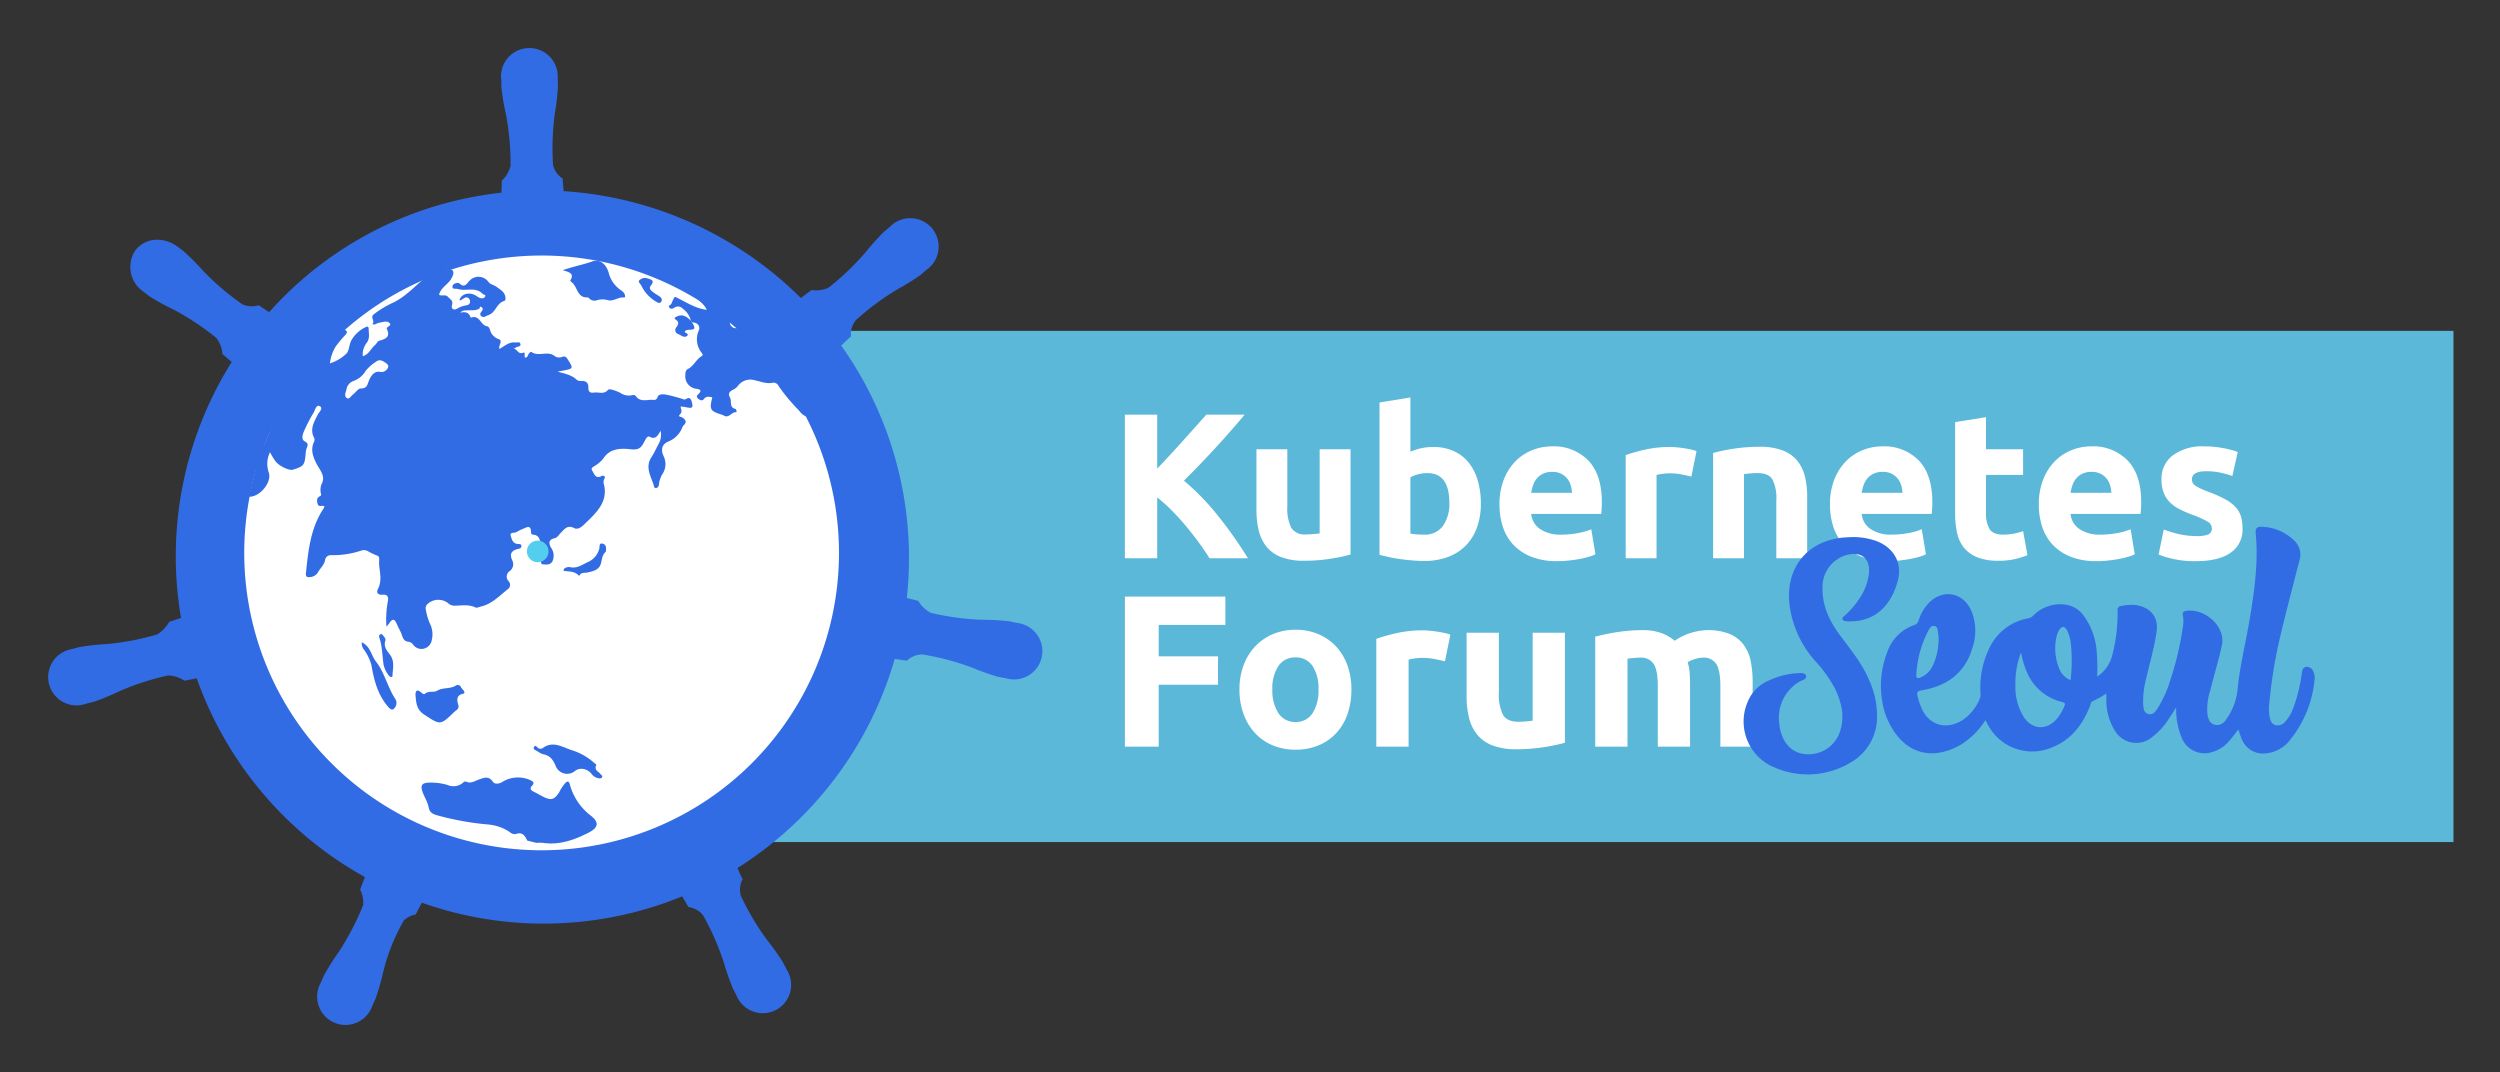 <svg xmlns="http://www.w3.org/2000/svg" role="img" viewBox="-3.33 -7.83 589.16 252.66"><rect x="-3.33" y="-7.83" width="589.16" height="252.66" fill="#333333" stroke="none"/><defs><style>.cls-2{fill:#fff}.cls-3{fill:#326ce5}</style></defs><path fill="#5bb8d8" d="M112.565 70.151h462.302v120.468H112.565z"/><circle cx="123.388" cy="121.414" r="74.751" class="cls-2"/><path d="M237.552 139.215a6.677 6.677 0 0 0-1.211-.242c-.571-.115-1.387-.317-1.946-.405a56.173 56.173 0 0 0-6.388-.342 62.198 62.198 0 0 1-11.979-1.635 7.478 7.478 0 0 1-2.945-2.809l-2.706-.709a86.429 86.429 0 0 0-15.462-59.47c.67-.642 1.94-1.829 2.298-2.178a5.261 5.261 0 0 1 1.146-3.799 62.247 62.247 0 0 1 9.702-7.215 55.298 55.298 0 0 0 5.438-3.373c.42-.33.992-.85 1.432-1.221a6.686 6.686 0 1 0-8.561-10.175c-.444.37-1.049.856-1.443 1.217a55.198 55.198 0 0 0-4.269 4.766 62.31 62.31 0 0 1-8.746 8.353 7.392 7.392 0 0 1-4.022.547l-2.482 1.875a87.173 87.173 0 0 0-55.913-25.181c-.085-.882-.204-2.481-.241-2.964a5.27 5.27 0 0 1-2.259-3.266 62.305 62.305 0 0 1 .428-12.083 55.332 55.332 0 0 0 .735-6.345c.006-.536-.046-1.314-.062-1.892a6.686 6.686 0 1 0-13.299.365c.002.063.017.122.021.185.009.552-0 1.22.03 1.702a55.929 55.929 0 0 0 1.078 6.301 62.211 62.211 0 0 1 1.066 12.039 7.251 7.251 0 0 1-2.066 3.496l-.082 2.818a86.767 86.767 0 0 0-11.972 2.172 85.564 85.564 0 0 0-42.774 25.992q-1.236-.804-2.45-1.64a5.253 5.253 0 0 1-3.959-.276 62.079 62.079 0 0 1-9.183-7.858 55.566 55.566 0 0 0-4.501-4.53c-.414-.336-1.046-.792-1.51-1.14a7.928 7.928 0 0 0-4.682-1.624A6.409 6.409 0 0 0 28.581 51.16a7.05 7.05 0 0 0 1.9 9.759l.104.07c.444.344.992.785 1.404 1.069a55.555 55.555 0 0 0 5.6 3.078 62.044 62.044 0 0 1 10.075 6.685 7.392 7.392 0 0 1 1.441 3.799l2.18 1.846a86.076 86.076 0 0 0-11.95 60.351l-2.762.885a9.196 9.196 0 0 1-2.78 2.956 62.083 62.083 0 0 1-11.866 2.286 55.583 55.583 0 0 0-6.366.686c-.508.108-1.212.307-1.764.461l-.058.014-.094.031a6.676 6.676 0 1 0 3.303 12.878l.099-.018c.044-.011.081-.034.125-.043.545-.139 1.231-.29 1.71-.434a56.075 56.075 0 0 0 5.903-2.447 62.296 62.296 0 0 1 11.501-3.724 7.376 7.376 0 0 1 3.859 1.247l2.886-.574a86.563 86.563 0 0 0 39.639 46.842l-1.133 2.932a6.601 6.601 0 0 1 .695 3.745 64.98 64.98 0 0 1-5.727 10.977 55.448 55.448 0 0 0-3.422 5.409c-.251.508-.566 1.284-.806 1.816a6.68 6.68 0 1 0 12.161 5.373l.011-.013-0-.016c.238-.527.577-1.219.777-1.711a54.992 54.992 0 0 0 1.755-6.146 46.522 46.522 0 0 1 4.827-12.084 5.406 5.406 0 0 1 2.828-1.476l1.434-2.766a86.082 86.082 0 0 0 61.365-1.498c.443.742 1.269 2.161 1.487 2.519a5.256 5.256 0 0 1 3.451 1.972 61.954 61.954 0 0 1 4.867 11.057 55.59 55.59 0 0 0 2.094 6.042c.229.486.599 1.168.868 1.683a6.683 6.683 0 1 0 11.868-6.007c-.268-.518-.638-1.276-.915-1.766a55.258 55.258 0 0 0-3.708-5.204 62.057 62.057 0 0 1-6.18-10.397 5.223 5.223 0 0 1 .405-3.937 22.879 22.879 0 0 1-1.18-2.653 86.56 86.56 0 0 0 37.03-49.252c.864.114 2.369.335 2.859.421a5.26 5.26 0 0 1 3.681-1.482 62.219 62.219 0 0 1 11.688 3.098 55.366 55.366 0 0 0 6.03 2.143c.484.113 1.172.214 1.727.321.046.011.088.031.132.041l.095.012a6.676 6.676 0 0 0 3.82-12.795zm-113.243 53.334a70.079 70.079 0 1 1 70.08-70.079 70.08 70.08 0 0 1-70.08 70.079z" class="cls-3"/><path d="M57.9 98.913c1.527-2.42 2.237-5.21 3.536-7.741A74.668 74.668 0 0 1 76.569 70.679a7.032 7.032 0 0 1 .732-.629.674.674 0 0 1 .888-.004c.407.343.194.67-.053.975a25.858 25.858 0 0 0-2.442 2.945 9.77 9.77 0 0 0-1.266 3.841 10.03 10.03 0 0 0 3.834-2.264c.674-.63.678-1.987 1.117-2.989a7.456 7.456 0 0 1 3.559-3.326c.361-.207.61-.042.616.4.014 1.157.338 2.328-.51 3.397a4.342 4.342 0 0 0-.871 3.092c1.493-.457 1.904-1.847 2.869-2.632.371-.301.604-.911.998-1.019 1.496-.409 2.69-.835 1.789-2.801-.215-.47 1.271-.718.658-1.35-.64-.66-1.637-.201-2.47-.091a8.17 8.17 0 0 0-1.037.405 1.696 1.696 0 0 1-.599-.056c.788-.659-.528-1.565.32-2.291a22.92 22.92 0 0 1 4.773-2.862c2.77-1.385 4.759-3.588 7.031-5.481a8.162 8.162 0 0 1 3.725-1.672c.523-.113 1.055-.179 1.58-.283.507-.1 1.102-.574 1.502-.09.46.555.072 1.24-.205 1.801-.732 1.48-2.5 2.167-2.972 3.909.585.477 1.45-.203 2.144.568.548.608 1.234.806.915 1.906-.237.816.318 1.351 1.249.797a6.048 6.048 0 0 1 1.954-.716c.475-.094.975-.174 1.03-.82a.971.971 0 0 0-.312-.868c-.477-.429-.882-.136-1.311.105-.262.147-.468.474-.85.334.365-1.418 2.132-1.982 3.676-1.181.518.269.95.732 1.585.735a.764.764 0 0 0 .794-.444c.165-.489-.377-.363-.547-.547-1.684-1.818-3.971-.587-5.886-1.201-.492-.158-1.451.217-1.251-.72.143-.671 1.372-.839 1.627-.59 1.212 1.182 1.735.005 2.329-.586a2.882 2.882 0 0 1 4.5.232c.489.648 1.302.701 1.897 1.152.724.549 1.563.968 1.948 1.863.227.527.293 1.355-.142 1.478-1.823.518-1.987 2.793-3.742 3.335-.547.169-1.058.715-1.626.257-.62-.5-.026-.951.215-1.39a.503.503 0 0 0-.116-.701l-.011-.008c-.484-.399-.406.185-.606.31-.963.605-2.085.27-3.131.426a1.642 1.642 0 0 0-1.342.537c1.142-.279 1.961-.09 2.378.911a.956.956 0 0 0 .152.261c2.04-.798 2.272 1.81 3.791 2.02.356.049.544.425.696.809a3.125 3.125 0 0 0 1.979 2.197c1.233.402-.088 1.478.262 2.337 1.2-.684 2.256-1.698 3.76-1.525.406.047.988-.227 1.147.283.225.718-.536.622-.91.834-.139.079-.283.147-.623.323.894.195.973 1.429 2.227.971.598-.219.19.753.392 1.15.578.053.651-.442.844-.785.168-.298.494-.684.713-.527 1.687 1.2 3.852-.41 5.505.995a1.81 1.81 0 0 0 1.708.145c.563-.169.882-.095 1.273.521 1.425 2.24 1.461 2.247-1.257 2.76-.255.048-.511.092-1.109.199 1.815.51 3.368.79 4.547 1.941a1.588 1.588 0 0 0 1.062.261c1.141-.039 1.69.414 1.672 1.607-.014.894.343 1.287 1.417 1.129 1.084-.159 2.194.532 3.246-.663.304-.345 1.931.277 2.828.711a3.486 3.486 0 0 0 2.72.587c.275-.086.795-.056.908.115.975 1.475 2.392.984 3.731.956.616-.013 1.121.256 1.464-.677.265-.723 1.304-.674 2.036-.532 1.207.235 2.394.584 3.579.921.395.112.682.374 1.169.054.662-.435 1.063-.046 1.254.669.383 1.435.175 1.649-1.328 1.317-.408-.09-.828-.126-1.28-.193.018.67.503 1.232-.137 1.847-.651.626.282.584.509.74.802.554 1.181 1.103.302 1.901a.996.996 0 0 0-.259.404 5.913 5.913 0 0 1-3.47 3.44c-1.392.656-1.645 1.941-.978 3.362a4.24 4.24 0 0 1-.141 4.054 5.827 5.827 0 0 0-.938 2.537c-.016.424-.237.917-.71.952-.489.036-.458-.519-.573-.846-.736-2.101-1.976-4.187-.492-6.436.715-1.083 1.208-2.272 1.837-3.392a4.548 4.548 0 0 0 .328-2.827c-.702 1.211-1.206 2.137-2.593 1.413-.557-.291-.904.551-1.195 1.071-.678 1.212-1.078 2.122-3.145 1.889-2.152-.242-4.989-.378-6.583 2.197a7.77 7.77 0 0 1-1.667 1.491c-.442.381-1.437.596-.924 1.355.442.654.717 1.991 2.143 1.282.585-.291 1.044.049.675.69a1.73 1.73 0 0 0-.028 1.389c.75 3.469-1.128 5.803-3.36 8-.458.451-.921.896-1.383 1.343-.646.626-1.542 1.236-2.29.832-1.654-.895-2.353.314-3.229 1.164-.453.44-.72 1.057-1.43 1.217-1.518.342-1.36 1.325-.753 2.314a3.193 3.193 0 0 1 .402 2.761c-.385 1.252-1.411 1.162-2.372 1.075-.482-.043-.538-.502-.355-.88.255-.526.25-1.164.707-1.602.239-.229.493-.766.347-.815-1.799-.595-.683-3.48-2.926-3.686-.259-.024-.578-.151-.575-.469.018-2.167-1.209-1.147-2.122-.819-.5.179-.952.487-1.438.711-.471.217-1.475-.079-1.224.825.204.734.424 1.718 1.459 1.913.402.076.991-.108 1.044.468.06.651-.622.657-1.041.785-1.393.426-1.727 1.186-1.143 2.56a2.007 2.007 0 0 1-.557 2.592 1.536 1.536 0 0 0-.268 2.379 1.279 1.279 0 0 1-.301 1.973c-1.946 1.575-3.711 3.442-6.303 4.024-.417.093-.851.372-1.242.186-1.607-.764-3.287-.421-4.944-.397a2.195 2.195 0 0 1-1.438-.575 3.751 3.751 0 0 0-4.84.14 1.332 1.332 0 0 0-.416 1.455 13.158 13.158 0 0 0 .887 3.083 5.593 5.593 0 0 1 .506 3.901 2.527 2.527 0 0 1-1.609 2.032A2.414 2.414 0 0 1 94.077 144.16a1.657 1.657 0 0 0-1.237-.767c-1.281-.131-1.323-1.434-1.745-2.283-.3-.603-.621-1.215-.88-1.822-.643-1.503-1.168-1.271-1.881-.126a6.019 6.019 0 0 1-.601.651 23.974 23.974 0 0 1 .347-5.994c.204-1.163-.206-1.574-1.285-1.499-1.045.073-1.515-.456-1.057-1.348.855-1.665.568-3.332.344-5.036a9.886 9.886 0 0 1-.057-1.76c.023-.467-.003-.977-.476-1.073a14.548 14.548 0 0 1-2.293-1.101 1.975 1.975 0 0 0-1.243-.149A21.132 21.132 0 0 1 74.679 123a1.327 1.327 0 0 0-1.388 1.118c-.209 1.253-1.219 1.986-1.743 3.026a2.372 2.372 0 0 1-1.922 1.031c-1.082.161-.881-.747-.82-1.317.547-5.18 1.106-10.364 4.126-14.86a2.596 2.596 0 0 0 .19-.519c-.501-.311-1.394.309-1.609-.577-.165-.682-.297-1.402.561-1.791.301-.137.312-.36.212-.66a3.757 3.757 0 0 1 .351-2.587c.624-1.687-.589-2.924-1.279-4.242-.898-1.715-1.577-3.403-.685-5.323a1.024 1.024 0 0 0 .025-.934c-1.068-2.025-.044-3.7.829-5.438.324-.644 1.395-1.536.516-2.029-.833-.467-1.109.86-1.458 1.508a37.427 37.427 0 0 0-2.414 4.72c-.288.781-.409 1.671.295 2.039.914.479.788.923.472 1.639a4.08 4.08 0 0 0-.23 1.257c-.254 2.763-.426 2.988-2.994 3.795-.913.287-3.322-.875-4.133-2.005a14.101 14.101 0 0 1-1.274-2.114 6.192 6.192 0 0 0-.272 4.86c.721 2.322-2.25 5.816-4.738 5.627zm20.439-15.063c-.225.894-.59 1.642 0 2.081.642.478.972-.394 1.403-.692.69-.477 1.311-1.538 1.939-1.521 1.373.037 1.518-.733 1.868-1.669.441-1.179 1.228-2.432 2.576-2.255a1.68 1.68 0 0 0 1.928-.889c.32-.511-.036-.903-.466-1.201-.726-.503-1.46-.974-2.323-.279a10.316 10.316 0 0 0-2.396 2.114 5.486 5.486 0 0 1-2.883 2.412 2.494 2.494 0 0 0-1.646 1.899zm42.57 106.406c-.52-1.108-1.089-2.089-2.617-1.547a1.659 1.659 0 0 1-1.485-.451 10.802 10.802 0 0 0-5.106-1.784 67.16 67.16 0 0 1-12.004-2.162c-1.032-.312-1.766-.617-2.014-1.91-.254-1.328-1.091-2.512-1.515-3.852-.497-1.57.296-1.853 1.424-1.934a13.731 13.731 0 0 1 4.612.565 3.436 3.436 0 0 0 3.616-.586.638.638 0 0 1 .722-.215c1.146.531 2.05-.188 3.044-.524 1.153-.39 2.264-.907 3.25.564.424.632 1.544.496 2.271-.011a7.017 7.017 0 0 1 6.928-.2c.547.372.387.738.085 1.054-.76.796-.314 1.171.43 1.533.722.352 1.407.779 2.127 1.134 1.884.929 2.58.728 3.747-1.002a10.622 10.622 0 0 1 1.506-2.271c.486-.432.784-.44 1.006.281a13.726 13.726 0 0 0 4.794 7.316c2.176 1.624 2.08 2.916-.398 4.17-3.378 1.71-6.888 2.971-10.796 2.364a8.386 8.386 0 0 0-1.438.019zM159.468 67.714a4.63 4.63 0 0 0-1.841-2.744 1.515 1.515 0 0 0-2.041-.297c-.38.273-.842.39-1.161-.004-.384-.475.255-.578.424-.858a5.109 5.109 0 0 0 .258-.575c.651-1.462.513-1.187 1.788-.551 1.954.975 3.864 2.2 6.324 2.503-.545-1.351-1.776-1.947-2.539-3.074.769-.318 1.21.162 1.676.403 2.271 1.172 3.942 3.122 5.954 4.632a.932.932 0 0 1 .362.839 1.401 1.401 0 0 0 1.668 1.5c1.638-.196 2.39.88 3.001 1.949a3.206 3.206 0 0 0 1.635 1.593 3.76 3.76 0 0 1 1.218 1.026 74.657 74.657 0 0 1 11.215 16.014l-.079.312c-1.243.032-1.915-.938-2.573-1.691a42.176 42.176 0 0 1-4.605-5.563 1.325 1.325 0 0 0-1.312-.776c-1.541.355-2.946-.297-4.356-.584a3.633 3.633 0 0 0-3.789 1.179 6.115 6.115 0 0 1-.529.604c-.741.624-2.285.82-1.463 2.311.478.867-.248 2.284 1.26 2.679.301.079.335.802.203.785-1.103-.139-1.727 1.566-2.965.747a1.771 1.771 0 0 0-.447-.179c-2.743-.867-2.916-1.176-2.222-4.091-.713-.114-1.382-.377-1.969.394-.436.572-.984.264-1.402-.105-.543-.479-.141-.814.221-1.179.745-.752.195-.979-.494-1.112a2.929 2.929 0 0 1-2.717-3.127q.005-.067.012-.134c-.007-.57.056-1.139.586-1.402 1.35-.671 1.897-2.164 3.124-2.951.299-.192.546-.317.162-.836a5.082 5.082 0 0 1-.694-5.324c.394-.966-.297-1.922-1.626-1.875zM129.284 55.844c2.639-.912 4.867-1.308 6.997-2.079 1.862-.674 3.398.877 3.872 2.835a6.982 6.982 0 0 0 2.652 3.823c.433.327.888.574 1.081 1.117.113.319.205.789-.213.742-1.357-.156-2.464 1.057-3.882.589a4.573 4.573 0 0 0-2.384.031 1.689 1.689 0 0 1-1.899-.431.604.604 0 0 0-.417-.219c-2.541.111-2.287-2.697-3.809-3.647-.109-.068-.224-.337-.176-.416.943-1.566-.255-1.882-1.822-2.344zm-23.154 99.589c-.097.084-.168.197-.258.215-1.736.342-1.539 1.499-1.179 2.743a.975.975 0 0 1-.431 1.117 7.763 7.763 0 0 0-.73.627c-3.148 3.04-3.143 2.871-6.865.461-1.845-1.195-1.907-2.769-2.067-4.452-.081-.849.167-1.841 1.357-.751.247.226.614.495.848.282.857-.781 2.083-.25 2.833-.704 1.413-.855 3.09-.376 4.442-1.231a.821.821 0 0 1 1.229.376c.234.467.785.738.82 1.316zm28.352 18.036a2.565 2.565 0 0 0-2.413.468 2.875 2.875 0 0 1-4.459-1.31c-.595-1.378-1.312-2.41-2.88-2.697a3.653 3.653 0 0 1-1.286-.645c-.41-.276-1.255-.474-.936-1.07.371-.693.744.174 1.126.313a.95.95 0 0 0 .922-.05c2.399-1.791 4.583-.265 6.791.461A14.194 14.194 0 0 1 136.707 171.96c.192.179.579.329.467.568-.539 1.153.569 1.448 1.022 2.076.175.243.589.403.336.775-.204.299-.577.227-.893.183a2.654 2.654 0 0 1-1.579-1.033 3.093 3.093 0 0 0-1.578-1.06zm-52.567-29.938c2.074.964 2.221 3.091 3.334 4.514 2.113 2.701 2.757 6.151 4.656 8.96a1.845 1.845 0 0 1-.427 2.206c-.475.498-1.099-.171-1.522-.685-2.308-2.799-3.157-6.087-3.753-9.604a11.628 11.628 0 0 0-1.698-3.579 2.548 2.548 0 0 1-.59-1.813zm57.512-21.315c-.882.711-.868 1.826-1.17 2.829-.458 1.522-1.949 1.763-3.154 2.046-.685.161-1.438-.125-1.87.695a.24.24 0 0 1-.129.08c-.914-1.077-2.181-.987-3.413-1.131-.358-.042-.147-.568.167-.704a1.854 1.854 0 0 1 1.073-.225c1.709.451 2.973-.61 4.364-1.213a4.723 4.723 0 0 0 2.596-3.074c.153-.462-.134-1.457.794-1.231.871.212.903 1.067.744 1.927zm-50.266 29.022c.072.224-.014.456-.245.471a.7.7 0 0 1-.537-.237 6.414 6.414 0 0 1-1.289-2.555c-.358-2.156-.299-4.377-1.023-6.476-.11-.318-.082-.678.286-.815.296-.111.474.162.645.366.281.336.618.758.486 1.146-.454 1.334.305 2.327.994 3.189 1.235 1.546.807 3.225.683 4.911z" class="cls-3"/><path d="M159.468 67.714l.268.439c1.854 2.682-1.354 1.087-1.688 2.205-.039.272 1.186.463.517.988-.683.537-1.406-.184-2.07-.456a.958.958 0 0 1-.521-1.46c.525-.755.896-1.283-.097-1.973-.553-.384.021-.564.349-.718 1.375-.645 2.322.118 3.242.976zm-10.177-9.917c1.367.34 1.483.71.743 1.699-.541.723.123 1.168.581 1.546.531.439 1.19.724 1.717 1.167a.792.792 0 0 1 .125 1.113q-.018.022-.037.043c-.297.329-.705.165-1.024-.051a8.7 8.7 0 0 1-3.522-3.7c-.199-.475-.928-1.046-.559-1.361a1.855 1.855 0 0 1 1.976-.456z" class="cls-3"/><circle cx="123.388" cy="122.119" r="2.55" fill="#54ceef"/><path d="M281.713 123.733q-1.029-1.652-2.425-3.571-1.396-1.917-3.009-3.867-1.612-1.948-3.375-3.736a36.076 36.076 0 0 0-3.523-3.159v14.333H261.764V89.893h7.618v12.718q2.937-3.086 5.969-6.455 3.03-3.368 5.598-6.263h9.04q-3.454 4.114-6.95 7.911-3.494 3.797-7.357 7.642a58.048 58.048 0 0 1 7.833 8.035 100.268 100.268 0 0 1 7.254 10.252zm33.227-.879a40.821 40.821 0 0 1-4.786 1.001 39.406 39.406 0 0 1-6.152.463 14.606 14.606 0 0 1-5.444-.878 8.255 8.255 0 0 1-3.443-2.466 9.605 9.605 0 0 1-1.806-3.784 20.32 20.32 0 0 1-.538-4.834v-14.308h7.276v13.428a10.408 10.408 0 0 0 .928 5.079 3.689 3.689 0 0 0 3.467 1.562q.78 0 1.66-.073.879-.072 1.562-.171V98.047h7.276zm30.713-11.964a16.236 16.236 0 0 1-.904 5.567 11.751 11.751 0 0 1-2.612 4.248 11.479 11.479 0 0 1-4.199 2.71 15.775 15.775 0 0 1-5.665.953c-.879 0-1.799-.043-2.759-.123q-1.441-.122-2.832-.317-1.392-.196-2.661-.463-1.271-.269-2.246-.562V87.012l7.275-1.172v12.793a13.642 13.642 0 0 1 2.54-.83 13.053 13.053 0 0 1 2.832-.293 11.596 11.596 0 0 1 4.834.952 9.46 9.46 0 0 1 3.516 2.71 12.182 12.182 0 0 1 2.149 4.224 19.271 19.271 0 0 1 .733 5.493zm-7.423-.195q0-7.032-5.176-7.032a8.597 8.597 0 0 0-2.222.293 6.337 6.337 0 0 0-1.783.733v13.233q.537.098 1.367.171.83.073 1.807.073a5.228 5.228 0 0 0 4.492-2.051 8.917 8.917 0 0 0 1.513-5.42zm11.817.391a15.708 15.708 0 0 1 1.049-5.982 12.815 12.815 0 0 1 2.76-4.273 11.465 11.465 0 0 1 3.931-2.588 12.301 12.301 0 0 1 4.565-.879 11.351 11.351 0 0 1 8.643 3.344q3.173 3.346 3.174 9.839c0 .423-.018.888-.049 1.392q-.049.757-.098 1.343h-16.505a4.832 4.832 0 0 0 2.1 3.565 8.44 8.44 0 0 0 4.981 1.318 21.043 21.043 0 0 0 3.93-.366 14.823 14.823 0 0 0 3.15-.903l.976 5.908a9.94 9.94 0 0 1-1.562.586 20.816 20.816 0 0 1-2.174.513q-1.197.218-2.564.366a25.58 25.58 0 0 1-2.733.146 16.18 16.18 0 0 1-6.03-1.025 11.742 11.742 0 0 1-4.249-2.807 11.143 11.143 0 0 1-2.49-4.224 16.739 16.739 0 0 1-.805-5.274zm17.091-2.784a7.501 7.501 0 0 0-.319-1.806 4.508 4.508 0 0 0-.829-1.563 4.433 4.433 0 0 0-1.416-1.123 4.616 4.616 0 0 0-2.125-.44 4.889 4.889 0 0 0-2.099.415 4.332 4.332 0 0 0-1.465 1.099 4.935 4.935 0 0 0-.903 1.587 10.42 10.42 0 0 0-.464 1.831zm28.125-3.809q-.977-.244-2.294-.513a14.261 14.261 0 0 0-2.833-.268 13.226 13.226 0 0 0-1.636.122 9.606 9.606 0 0 0-1.44.268v19.63h-7.276V99.415a43.914 43.914 0 0 1 4.614-1.294 26.62 26.62 0 0 1 5.934-.61q.585 0 1.416.073.828.073 1.66.195.83.122 1.66.293a7.897 7.897 0 0 1 1.416.415zm5.128-5.567a40.636 40.636 0 0 1 4.784-1.001 39.329 39.329 0 0 1 6.153-.464 14.992 14.992 0 0 1 5.444.855 8.192 8.192 0 0 1 3.443 2.417 9.447 9.447 0 0 1 1.806 3.711 19.775 19.775 0 0 1 .537 4.785v14.503h-7.276v-13.624a9.808 9.808 0 0 0-.928-4.981q-.928-1.465-3.466-1.465-.783 0-1.661.073-.879.073-1.562.171v19.825h-7.276zm27.539 12.159a15.683 15.683 0 0 1 1.05-5.982 12.794 12.794 0 0 1 2.759-4.273 11.471 11.471 0 0 1 3.93-2.588 12.312 12.312 0 0 1 4.566-.879 11.353 11.353 0 0 1 8.643 3.344q3.173 3.346 3.174 9.839c0 .423-.018.888-.049 1.392q-.049.757-.098 1.343h-16.505a4.835 4.835 0 0 0 2.1 3.565 8.438 8.438 0 0 0 4.98 1.318 21.054 21.054 0 0 0 3.931-.366 14.801 14.801 0 0 0 3.15-.903l.976 5.908a9.939 9.939 0 0 1-1.562.586 20.816 20.816 0 0 1-2.174.513q-1.197.218-2.563.366a25.622 25.622 0 0 1-2.735.146 16.18 16.18 0 0 1-6.03-1.025 11.742 11.742 0 0 1-4.249-2.807 11.143 11.143 0 0 1-2.49-4.224 16.739 16.739 0 0 1-.805-5.274zm17.091-2.784a7.624 7.624 0 0 0-.317-1.806 4.532 4.532 0 0 0-.83-1.563 4.433 4.433 0 0 0-1.416-1.123 4.615 4.615 0 0 0-2.124-.44 4.891 4.891 0 0 0-2.1.415 4.345 4.345 0 0 0-1.465 1.099 4.935 4.935 0 0 0-.903 1.587 10.42 10.42 0 0 0-.464 1.831zm12.403-16.651l7.276-1.172v7.568h8.741v6.055h-8.741v9.033a7.185 7.185 0 0 0 .805 3.662q.805 1.368 3.248 1.367a13.938 13.938 0 0 0 2.417-.22 12.461 12.461 0 0 0 2.271-.61l1.025 5.665a20.542 20.542 0 0 1-2.929.927 17.125 17.125 0 0 1-3.955.39 13.024 13.024 0 0 1-4.933-.805 7.728 7.728 0 0 1-3.125-2.245 8.351 8.351 0 0 1-1.636-3.492 20.575 20.575 0 0 1-.464-4.541zm19.728 19.435a15.683 15.683 0 0 1 1.05-5.982 12.793 12.793 0 0 1 2.759-4.273 11.471 11.471 0 0 1 3.93-2.588 12.312 12.312 0 0 1 4.566-.879 11.353 11.353 0 0 1 8.643 3.344q3.173 3.346 3.174 9.839c0 .423-.018.888-.049 1.392q-.049.757-.098 1.343h-16.505a4.835 4.835 0 0 0 2.1 3.565 8.439 8.439 0 0 0 4.98 1.318 21.054 21.054 0 0 0 3.931-.366 14.801 14.801 0 0 0 3.15-.903l.976 5.908a9.938 9.938 0 0 1-1.562.586 20.814 20.814 0 0 1-2.174.513q-1.197.218-2.563.366a25.622 25.622 0 0 1-2.735.146 16.18 16.18 0 0 1-6.03-1.025 11.742 11.742 0 0 1-4.249-2.807 11.143 11.143 0 0 1-2.49-4.224 16.739 16.739 0 0 1-.805-5.274zm17.091-2.784a7.624 7.624 0 0 0-.317-1.806 4.532 4.532 0 0 0-.83-1.563 4.433 4.433 0 0 0-1.416-1.123 4.615 4.615 0 0 0-2.124-.44 4.891 4.891 0 0 0-2.1.415 4.345 4.345 0 0 0-1.465 1.099 4.935 4.935 0 0 0-.903 1.587 10.421 10.421 0 0 0-.464 1.831zm20.02 10.206a7.252 7.252 0 0 0 2.831-.391 1.509 1.509 0 0 0 .83-1.513 1.857 1.857 0 0 0-1.074-1.539 20.593 20.593 0 0 0-3.272-1.489 33.159 33.159 0 0 1-3.101-1.318 9.098 9.098 0 0 1-2.368-1.636 6.611 6.611 0 0 1-1.514-2.271 8.389 8.389 0 0 1-.537-3.174 6.862 6.862 0 0 1 2.686-5.713 11.683 11.683 0 0 1 7.374-2.099 23.71 23.71 0 0 1 4.492.415 21.031 21.031 0 0 1 3.418.904l-1.27 5.664a26.774 26.774 0 0 0-2.76-.781 15.005 15.005 0 0 0-3.344-.342q-3.419 0-3.418 1.904a1.96 1.96 0 0 0 .147.781 1.66 1.66 0 0 0 .586.659 8.136 8.136 0 0 0 1.197.687q.756.37 1.928.812a29.99 29.99 0 0 1 3.955 1.748 9.475 9.475 0 0 1 2.466 1.86 5.758 5.758 0 0 1 1.27 2.217 9.818 9.818 0 0 1 .366 2.825 6.511 6.511 0 0 1-2.856 5.75q-2.856 1.948-8.081 1.948a22.767 22.767 0 0 1-8.839-1.562l1.221-5.908a23.816 23.816 0 0 0 3.809 1.147 18.487 18.487 0 0 0 3.859.415zM261.771 168.128v-35.363h23.678v6.684h-15.717v7.399H283.714v6.685h-13.982v14.594zm53.377-13.472a17.448 17.448 0 0 1-.919 5.792 12.575 12.575 0 0 1-2.653 4.49 11.919 11.919 0 0 1-4.159 2.883 13.871 13.871 0 0 1-5.434 1.021 13.733 13.733 0 0 1-5.384-1.021 11.915 11.915 0 0 1-4.159-2.883 13.18 13.18 0 0 1-2.705-4.49 16.61 16.61 0 0 1-.969-5.792 16.038 16.038 0 0 1 .995-5.766 13.087 13.087 0 0 1 2.755-4.439 12.38 12.38 0 0 1 4.185-2.857 13.461 13.461 0 0 1 5.282-1.021 13.606 13.606 0 0 1 5.333 1.021 12.129 12.129 0 0 1 4.159 2.857 12.994 12.994 0 0 1 2.705 4.439 16.429 16.429 0 0 1 .969 5.766zm-7.756 0a9.564 9.564 0 0 0-1.404-5.537 4.59 4.59 0 0 0-4.006-2.015 4.653 4.653 0 0 0-4.031 2.015 9.426 9.426 0 0 0-1.429 5.537 9.67 9.67 0 0 0 1.429 5.588 4.615 4.615 0 0 0 4.031 2.067 4.554 4.554 0 0 0 4.006-2.067 9.812 9.812 0 0 0 1.404-5.588zm29.801-6.633q-1.021-.255-2.398-.536a14.902 14.902 0 0 0-2.96-.281 13.858 13.858 0 0 0-1.71.128 10.041 10.041 0 0 0-1.505.281v20.513h-7.603v-25.413a45.815 45.815 0 0 1 4.822-1.352 27.782 27.782 0 0 1 6.2-.638q.612 0 1.48.077c.578.05 1.156.12 1.735.204q.867.127 1.734.306a8.227 8.227 0 0 1 1.48.434zm28.27 19.186a42.201 42.201 0 0 1-5.001 1.046 41.031 41.031 0 0 1-6.43.485 15.243 15.243 0 0 1-5.689-.919 8.628 8.628 0 0 1-3.598-2.576 10.046 10.046 0 0 1-1.888-3.955 21.224 21.224 0 0 1-.561-5.051v-14.952h7.603v14.033a10.872 10.872 0 0 0 .969 5.307q.97 1.635 3.624 1.633.816 0 1.734-.076.918-.077 1.633-.178v-20.718h7.604zm21.891-13.318q0-3.674-.944-5.205a3.502 3.502 0 0 0-3.241-1.53q-.715 0-1.479.076-.766.077-1.48.179v20.717h-7.603v-25.923q.968-.255 2.271-.536 1.3-.279 2.755-.51 1.455-.229 2.986-.357 1.531-.127 3.01-.128a12.662 12.662 0 0 1 4.72.74 10.667 10.667 0 0 1 2.986 1.76 14.222 14.222 0 0 1 7.655-2.501 13.407 13.407 0 0 1 5.281.893 7.958 7.958 0 0 1 3.291 2.526 9.565 9.565 0 0 1 1.684 3.878 25.062 25.062 0 0 1 .459 5.001v15.155h-7.603V153.891q0-3.674-.945-5.205a3.501 3.501 0 0 0-3.24-1.53 6.843 6.843 0 0 0-1.71.306 6.636 6.636 0 0 0-1.811.766 11.654 11.654 0 0 1 .459 2.475q.101 1.3.102 2.781v14.645h-7.603z" class="cls-2"/><g id="Kv3FGq"><path d="M490.904 151.618a8.478 8.478 0 0 0 3.577-5.135 39.616 39.616 0 0 0 1.228-10.372c-.037-.737.241-1.059.919-1.158a12.076 12.076 0 0 1 3.186-.211c2.971.35 5.683 2.293 5.088 6.332-.534 3.626-1.557 7.136-2.378 10.695a21.221 21.221 0 0 0-.796 6.086c.062.996.027 2.266 1.245 2.577 1.199.305 1.804-.788 2.353-1.634a27.579 27.579 0 0 0 2.828-6.402 72.677 72.677 0 0 0 2.968-12.691 7.22 7.22 0 0 0-.022-2.453c-.142-.719.126-1.045.872-1.14 4.379-.559 9.232 3.715 8.322 8.079-.748 3.588-1.865 7.059-2.721 10.605a13.908 13.908 0 0 0-.672 5.827c.193 1.058.554 2.037 1.702 2.349a2.418 2.418 0 0 0 2.637-1.196 14.233 14.233 0 0 0 2.745-7.154c.562-5.696 1.986-11.238 2.911-16.869 1.082-6.582 2.013-13.17 1.364-19.862-.117-1.21.296-1.637 1.473-1.576a11.435 11.435 0 0 1 7.719 3.361 4.531 4.531 0 0 1 1.084 4.678c-1.401 5.488-2.853 10.964-4.174 16.471a115.705 115.705 0 0 0-2.939 17.479 10.185 10.185 0 0 0 .123 2.824c.16.809.413 1.64 1.338 1.913a2.248 2.248 0 0 0 2.322-.793 9.642 9.642 0 0 0 1.962-3.388 37.234 37.234 0 0 0 1.966-8.122c.098-.647.235-1.262.971-1.4a1.56 1.56 0 0 1 1.679.988 3.551 3.551 0 0 1 .319 2.285 26.455 26.455 0 0 1-5.741 13.924 8.082 8.082 0 0 1-5.651 3.17 5.376 5.376 0 0 1-5.825-3.593c-.264-.627-.451-1.285-.711-2.038-.712.902-1.327 1.761-2.022 2.548a8.283 8.283 0 0 1-5.213 3.021 5.779 5.779 0 0 1-6.123-3.626 17.197 17.197 0 0 1-1.3-7.142c-.673 1.048-1.193 1.894-1.749 2.717a16.81 16.81 0 0 1-3.884 4.263 5.831 5.831 0 0 1-8.857-1.571 13.472 13.472 0 0 1-1.97-7.029c-.024-.491-.003-.984-.003-1.656a22.069 22.069 0 0 1-3.265 1.844c-.391.159-.406.685-.556 1.062-1.724 4.36-4.344 7.923-8.846 9.747a11.812 11.812 0 0 1-15.413-5.615c-.113-.214-.233-.424-.414-.754a18.352 18.352 0 0 1-5.634 5.686c-5.896 3.491-12.297 3-16.418-3.845a17.209 17.209 0 0 1-2.21-5.973 21.799 21.799 0 0 1 1.167-11.99 10.187 10.187 0 0 1 6.346-6.295 1.493 1.493 0 0 0 1.011-1.1 10.56 10.56 0 0 1 2.33-4.018c3.24-3.428 8.026-2.672 10.017 1.607a12.261 12.261 0 0 1 .356 8.798c-1.723 6.01-6.005 9.095-11.961 10.098-.967.163-1.246.395-.986 1.374a15.796 15.796 0 0 0 1.175 3.358c1.884 3.577 5.651 4.556 9.248 2.394a11.006 11.006 0 0 0 4.276-5.277 3.003 3.003 0 0 0 .106-1.334 21.254 21.254 0 0 1 2.133-10.511 12.534 12.534 0 0 1 9.278-6.999 2.056 2.056 0 0 0 1.114-.699 8.962 8.962 0 0 1 7.453-2.509 6.342 6.342 0 0 1 4.406 2.675 16.312 16.312 0 0 1 3.036 8.595 46.985 46.985 0 0 1 .099 5.699zm-17.943-5.706a19.977 19.977 0 0 0-1.333 7.618 13.508 13.508 0 0 0 1.983 7.642c1.978 2.956 5.318 3.16 7.697.507a12.193 12.193 0 0 0 1.844-3.041c.335-.709.067-.884-.586-1.049a12.006 12.006 0 0 1-8.078-6.675 20.749 20.749 0 0 1-1.527-5.003zm-19.437-3.076a7.858 7.858 0 0 0-.072-1.186c-.149-.735-.02-1.795-.924-1.96-.873-.16-1.248.798-1.6 1.469a24.924 24.924 0 0 0-2.65 10.008c-.058.83.256.932.908.689a5.457 5.457 0 0 0 2.853-2.582 14.496 14.496 0 0 0 1.485-6.438zm31.107 9.615a38.332 38.332 0 0 0 .089-8.279 9.468 9.468 0 0 0-.898-3.426c-.558-1.062-1.297-1.08-1.914-.06a4.246 4.246 0 0 0-.48 1.123 12.305 12.305 0 0 0 .495 7.828 4.674 4.674 0 0 0 2.708 2.814z" class="cls-3"/><path d="M432.978 118.744a16.363 16.363 0 0 1 5.909.929c4.129 1.591 6.164 5.208 4.999 9.463-1.606 5.866-5.426 9.569-11.429 9.47a5.074 5.074 0 0 1-.738-.039c-.319-.053-.691-.092-.827-.434-.153-.383.181-.6.419-.812a19.622 19.622 0 0 0 3.683-4.287 13.144 13.144 0 0 0 2.111-5.723c.327-3.466-1.666-5.203-5.068-4.388a7.783 7.783 0 0 0-5.866 7.732c-.094 4.279 1.652 7.913 4.127 11.23 2.505 3.359 5.167 6.602 6.836 10.503a20.404 20.404 0 0 1 1.886 8.344 12.358 12.358 0 0 1-6.602 11.35 19.545 19.545 0 0 1-17.471.988 11.692 11.692 0 0 1-6.545-15.184q.096-.24.202-.476a9.126 9.126 0 0 1 4.853-4.836 18.497 18.497 0 0 1 6.875-1.764c.705-.018 1.738-.185 1.956.626.216.808-.806.98-1.392 1.279a9.848 9.848 0 0 0-4.935 9.739 10.776 10.776 0 0 0 .211 1.585c.838 3.653 3.136 5.779 6.322 5.876a7.774 7.774 0 0 0 7.854-5.533c1.111-3.575.258-6.896-1.332-10.109a31.597 31.597 0 0 0-4.607-6.373 24.554 24.554 0 0 1-5.971-12.889c-1.208-9.033 4.225-15.674 13.29-16.205.451-.027.903-.045 1.253-.062z" class="cls-3"/></g></svg>